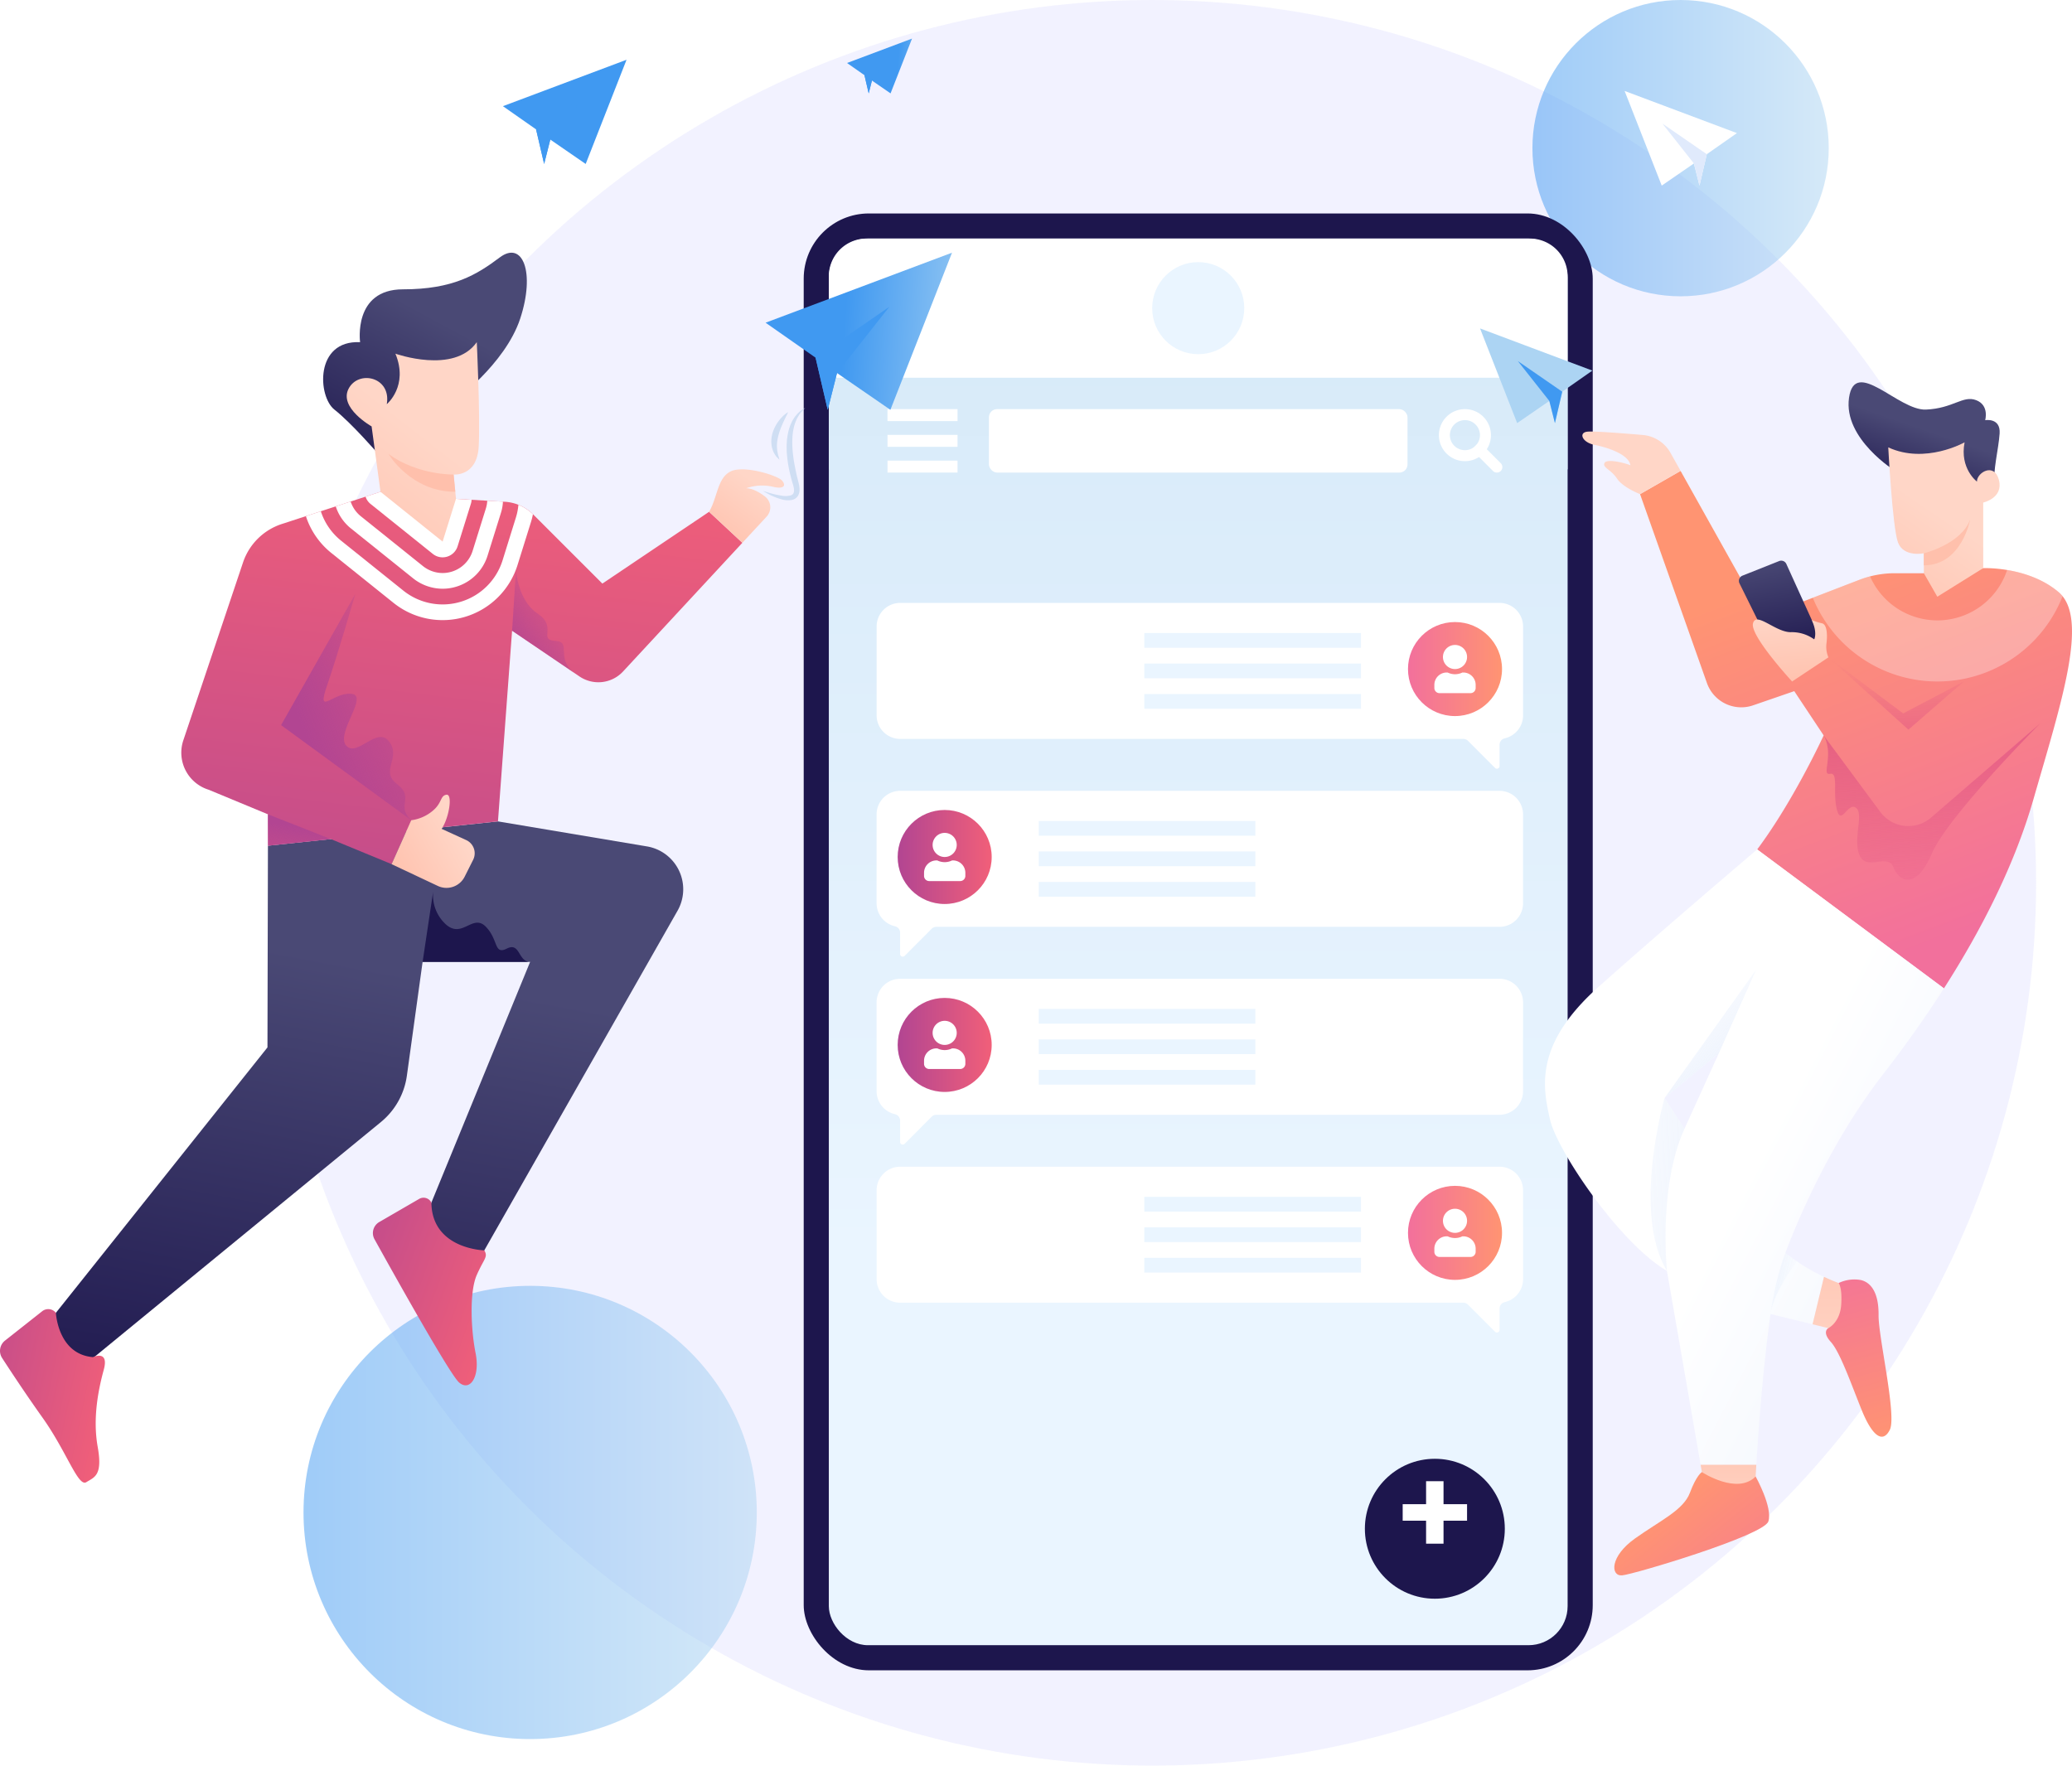 <svg xmlns="http://www.w3.org/2000/svg" xmlns:xlink="http://www.w3.org/1999/xlink" width="636" height="542" viewBox="0 0 636 542"><defs><style>.a{fill:#efeeff;opacity:0.8;}.b{opacity:0.5;fill:url(#a);}.c{fill:url(#c);}.d{fill:#4099f1;}.e{fill:url(#d);}.f,.w{fill:#fff;}.g{fill:#e0eafc;}.h{fill:#1d164d;}.i{fill:url(#e);}.j{fill:#eaf5ff;}.k{fill:url(#f);}.l{fill:url(#h);}.m{fill:url(#l);}.n{fill:url(#n);}.o{fill:url(#o);}.p{fill:#ffd6c7;}.q{fill:url(#p);}.r{fill:url(#q);}.s{fill:url(#r);}.t{fill:url(#s);}.u{fill:url(#t);}.v{fill:url(#u);}.w{opacity:0.3;}.x{fill:url(#v);}.y{fill:url(#w);}.z{fill:url(#x);}.aa{fill:url(#y);}.ab{fill:url(#z);}.ac{fill:#ffc0ac;}.ad{fill:url(#aa);}.ae{fill:url(#ab);}.af{fill:url(#ac);}.ag{fill:url(#ad);}.ah{fill:url(#ae);}.ai{fill:url(#af);}.aj{fill:url(#ag);}.ak{fill:url(#ah);}.al{fill:url(#ai);}.am{fill:url(#aj);}.an{fill:url(#ak);}.ao{fill:url(#al);}.ap{fill:url(#am);}.aq{fill:url(#an);}.ar{fill:#cfdef3;}.as{fill:url(#ao);}.at{filter:url(#j);}</style><linearGradient id="a" y1="0.5" x2="1" y2="0.5" gradientUnits="objectBoundingBox"><stop offset="0" stop-color="#4099f1"/><stop offset="1" stop-color="#acd4f3"/></linearGradient><linearGradient id="c" x1="5.453" y1="0.483" x2="6.295" y2="0.533" xlink:href="#a"/><linearGradient id="d" x1="0.781" y1="0.483" x2="1.624" y2="0.533" xlink:href="#a"/><linearGradient id="e" x1="0.5" y1="-0.45" x2="0.5" y2="0.723" gradientUnits="objectBoundingBox"><stop offset="0" stop-color="#c9e2f4"/><stop offset="1" stop-color="#eaf5ff"/></linearGradient><linearGradient id="f" y1="0.5" x2="1" y2="0.5" gradientUnits="objectBoundingBox"><stop offset="0" stop-color="#b24592"/><stop offset="1" stop-color="#f15f79"/></linearGradient><linearGradient id="h" y1="0.5" x2="1" y2="0.5" gradientUnits="objectBoundingBox"><stop offset="0" stop-color="#f2709c"/><stop offset="1" stop-color="#ff9472"/></linearGradient><filter id="j" x="411.455" y="440.317" width="57.954" height="57.954" filterUnits="userSpaceOnUse"><feOffset dy="5" input="SourceAlpha"/><feGaussianBlur stdDeviation="2.5" result="k"/><feFlood flood-opacity="0.2"/><feComposite operator="in" in2="k"/><feComposite in="SourceGraphic"/></filter><linearGradient id="l" x1="0.73" y1="0.904" x2="0.497" y2="0.157" xlink:href="#h"/><linearGradient id="n" x1="0.069" y1="1.505" x2="0.741" y2="-0.061" gradientUnits="objectBoundingBox"><stop offset="0" stop-color="#fbd3e9"/><stop offset="1" stop-color="#bb377d"/></linearGradient><linearGradient id="o" x1="1.441" y1="1.203" x2="0.539" y2="0.489" gradientUnits="objectBoundingBox"><stop offset="0" stop-color="#e0eafc"/><stop offset="1" stop-color="#fff"/></linearGradient><linearGradient id="p" x1="0.234" y1="0.964" x2="0.55" y2="0.33" gradientUnits="objectBoundingBox"><stop offset="0" stop-color="#1d164d"/><stop offset="1" stop-color="#4a4975"/></linearGradient><linearGradient id="q" x1="-0.035" y1="1.329" x2="0.413" y2="0.45" gradientUnits="objectBoundingBox"><stop offset="0" stop-color="#ffc0ac"/><stop offset="1" stop-color="#ffd6c7"/></linearGradient><linearGradient id="r" x1="0.595" y1="1.107" x2="0.416" y2="-0.032" xlink:href="#p"/><linearGradient id="s" x1="0.594" y1="1.115" x2="0.46" y2="-0.114" xlink:href="#q"/><linearGradient id="t" x1="0.417" y1="-0.753" x2="0.615" y2="1.242" gradientUnits="objectBoundingBox"><stop offset="0" stop-color="#db4981"/><stop offset="1" stop-color="#db4981" stop-opacity="0"/></linearGradient><linearGradient id="u" x1="0.573" y1="2.524" x2="0.495" y2="0.02" xlink:href="#t"/><linearGradient id="v" x1="1.104" y1="1.486" x2="0.144" y2="-0.081" gradientUnits="objectBoundingBox"><stop offset="0" stop-color="#e0eafc"/><stop offset="1" stop-color="#e0eafc" stop-opacity="0"/></linearGradient><linearGradient id="w" x1="0.5" y1="-1.404" x2="0.5" y2="1.776" xlink:href="#q"/><linearGradient id="x" x1="0.5" y1="-1.405" x2="0.5" y2="1.776" xlink:href="#q"/><linearGradient id="y" x1="1.442" y1="1.292" x2="0.296" y2="0.381" xlink:href="#h"/><linearGradient id="z" x1="0.397" y1="-0.26" x2="0.556" y2="1.076" xlink:href="#h"/><linearGradient id="aa" x1="-14.552" y1="0.483" x2="-13.709" y2="0.533" xlink:href="#a"/><linearGradient id="ab" x1="3.687" y1="0.639" x2="-1.043" y2="0.436" xlink:href="#v"/><linearGradient id="ac" x1="-0.811" y1="-0.198" x2="0.795" y2="0.743" xlink:href="#v"/><linearGradient id="ad" x1="0.365" y1="1.155" x2="0.558" y2="0.268" xlink:href="#p"/><linearGradient id="ae" x1="0.296" y1="1.521" x2="0.595" y2="-0.106" xlink:href="#f"/><linearGradient id="af" x1="0.047" y1="1.18" x2="0.566" y2="0.323" xlink:href="#p"/><linearGradient id="ag" x1="0.013" y1="1.281" x2="0.499" y2="0.403" xlink:href="#q"/><linearGradient id="ah" x1="0.029" y1="1.032" x2="0.589" y2="0.22" xlink:href="#q"/><linearGradient id="ai" x1="-0.01" y1="0.942" x2="0.826" y2="0.416" xlink:href="#q"/><linearGradient id="aj" x1="-0.611" y1="0.091" x2="0.983" y2="0.612" xlink:href="#f"/><linearGradient id="ak" x1="-0.41" y1="-0.155" x2="1.044" y2="0.737" xlink:href="#f"/><linearGradient id="al" x1="0.093" y1="0.996" x2="0.805" y2="0.191" gradientUnits="objectBoundingBox"><stop offset="0" stop-color="#b24592"/><stop offset="1" stop-color="#b24592" stop-opacity="0"/></linearGradient><linearGradient id="am" x1="0.327" y1="0.821" x2="1.159" y2="0.239" xlink:href="#al"/><linearGradient id="an" x1="0.505" y1="0.374" x2="0.197" y2="1.699" xlink:href="#al"/><linearGradient id="ao" x1="0.421" y1="0.483" x2="1.264" y2="0.533" xlink:href="#a"/></defs><g transform="translate(-548.466 -57)"><g transform="translate(630.884 57)"><ellipse class="a" cx="271.283" cy="271" rx="271.283" ry="271" transform="translate(0 0)"/><circle class="b" cx="69.565" cy="69.565" r="69.565" transform="translate(10.744 394.729)"/><circle class="b" cx="45.478" cy="45.478" r="45.478" transform="translate(387.961)"/><g transform="translate(71.954 18.346)"><path class="c" d="M723.2,100.537l-1.89,7.488-2.472-10.614-10.177-7.124,37.947-14.248-12.54,31.986Z" transform="translate(-708.663 -76.039)"/><path class="d" d="M721.7,108.44l1.89-7.488,10.65-13.485L719.225,97.827Z" transform="translate(-709.047 -76.454)"/></g><g transform="translate(177.579 11.846)"><path class="e" d="M826.025,82.174l-.994,3.937-1.3-5.58-5.351-3.746,19.952-7.492-6.593,16.818Z" transform="translate(-818.381 -69.293)"/><path class="d" d="M825.233,86.33l.994-3.937,5.6-7.09-7.893,5.447Z" transform="translate(-818.583 -69.512)"/></g><g transform="translate(416.255 27.919)"><path class="f" d="M1087.48,108.23l1.717,6.8,2.246-9.643,9.247-6.473-34.477-12.945,11.393,29.061Z" transform="translate(-1066.213 -85.972)"/><path class="g" d="M1089.635,115.411l-1.717-6.8-9.676-12.252,13.639,9.412Z" transform="translate(-1066.65 -86.35)"/></g></g><g transform="translate(795.165 122.527)"><rect class="h" width="242.191" height="447.225" rx="20"/><rect class="g" width="226.773" height="28.123" transform="translate(7.709 50.431)"/><rect class="i" width="226.773" height="431.807" rx="12" transform="translate(7.709 7.709)"/><path class="f" d="M1027.879,133H824.234a11.577,11.577,0,0,0-11.564,11.564v31.158h226.773V144.564A11.577,11.577,0,0,0,1027.879,133Z" transform="translate(-804.961 -125.291)"/><circle class="j" cx="14.132" cy="14.132" r="14.132" transform="translate(106.964 14.938)"/><rect class="f" width="128.482" height="19.477" rx="2.498" transform="translate(56.854 60.068)"/><g transform="translate(194.973 60.068)"><path class="f" d="M1009.339,189.674a7.986,7.986,0,1,0,11.294,0A7.985,7.985,0,0,0,1009.339,189.674Zm8.91,8.909a4.614,4.614,0,1,1,0-6.526A4.614,4.614,0,0,1,1018.248,198.583Z" transform="translate(-1007 -187.334)"/><path class="f" d="M0,0H9.253a1.686,1.686,0,0,1,1.686,1.686v0A1.686,1.686,0,0,1,9.253,3.371H0a0,0,0,0,1,0,0V0A0,0,0,0,1,0,0Z" transform="translate(12.44 10.057) rotate(45)"/></g><g transform="translate(22.379 177.245)"><path class="f" d="M1019.1,309.335h-184a7.237,7.237,0,0,0-7.216,7.216v27.313a7.245,7.245,0,0,0,5.676,7.05,2.013,2.013,0,0,1,1.54,1.984v6.518a.818.818,0,0,0,1.4.577l8.287-8.309a2.054,2.054,0,0,1,1.454-.6H1019.1a7.238,7.238,0,0,0,7.216-7.217V316.551A7.237,7.237,0,0,0,1019.1,309.335Z" transform="translate(-827.893 -309.335)"/><g transform="translate(6.459 5.875)"><circle class="k" cx="14.432" cy="14.432" r="14.432"/><path class="f" d="M849.333,330.129a3.7,3.7,0,1,0-3.7-3.7A3.7,3.7,0,0,0,849.333,330.129Zm2.536,1.057H851.6a5.109,5.109,0,0,1-4.524,0H846.8a3.8,3.8,0,0,0-3.8,3.8v.951a1.586,1.586,0,0,0,1.585,1.585h9.51a1.585,1.585,0,0,0,1.584-1.585v-.951A3.8,3.8,0,0,0,851.869,331.186Z" transform="translate(-834.901 -315.697)"/></g><g transform="translate(49.755 9.25)"><rect class="j" width="66.501" height="4.525"/><rect class="j" width="66.501" height="4.525" transform="translate(0 9.36)"/><rect class="j" width="66.501" height="4.525" transform="translate(0 18.721)"/></g></g><g transform="translate(22.379 234.937)"><path class="f" d="M1019.1,369.335h-184a7.237,7.237,0,0,0-7.216,7.216v27.313a7.245,7.245,0,0,0,5.676,7.05,2.013,2.013,0,0,1,1.54,1.984v6.518a.818.818,0,0,0,1.4.577l8.287-8.309a2.054,2.054,0,0,1,1.454-.6H1019.1a7.238,7.238,0,0,0,7.216-7.217V376.551A7.237,7.237,0,0,0,1019.1,369.335Z" transform="translate(-827.893 -369.335)"/><g transform="translate(6.459 5.875)"><circle class="k" cx="14.432" cy="14.432" r="14.432"/><path class="f" d="M849.333,390.129a3.7,3.7,0,1,0-3.7-3.7A3.7,3.7,0,0,0,849.333,390.129Zm2.536,1.057H851.6a5.109,5.109,0,0,1-4.524,0H846.8a3.8,3.8,0,0,0-3.8,3.8v.951a1.586,1.586,0,0,0,1.585,1.585h9.51a1.585,1.585,0,0,0,1.584-1.585v-.951A3.8,3.8,0,0,0,851.869,391.186Z" transform="translate(-834.901 -375.697)"/></g><g transform="translate(49.755 9.25)"><rect class="j" width="66.501" height="4.525"/><rect class="j" width="66.501" height="4.525" transform="translate(0 9.36)"/><rect class="j" width="66.501" height="4.525" transform="translate(0 18.721)"/></g></g><g transform="translate(22.379 119.553)"><path class="f" d="M835.109,249.335h184a7.237,7.237,0,0,1,7.216,7.216v27.313a7.245,7.245,0,0,1-5.675,7.05,2.013,2.013,0,0,0-1.541,1.984v6.518a.818.818,0,0,1-1.4.577l-8.287-8.309a2.053,2.053,0,0,0-1.454-.6H835.109a7.238,7.238,0,0,1-7.216-7.217V256.551A7.237,7.237,0,0,1,835.109,249.335Z" transform="translate(-827.893 -249.335)"/><g transform="translate(163.104 5.875)"><circle class="l" cx="14.432" cy="14.432" r="14.432"/><path class="f" d="M1015.588,266.43a3.7,3.7,0,1,0-3.7,3.7A3.7,3.7,0,0,0,1015.588,266.43Zm-10.038,8.559v.951a1.585,1.585,0,0,0,1.584,1.585h9.51a1.586,1.586,0,0,0,1.585-1.585v-.951a3.8,3.8,0,0,0-3.8-3.8h-.274a5.107,5.107,0,0,1-4.523,0h-.275A3.8,3.8,0,0,0,1005.55,274.99Z" transform="translate(-997.457 -255.697)"/></g><g transform="translate(82.171 9.25)"><rect class="j" width="66.501" height="4.525" transform="translate(66.501 4.525) rotate(-180)"/><rect class="j" width="66.501" height="4.525" transform="translate(66.501 13.885) rotate(-180)"/><rect class="j" width="66.501" height="4.525" transform="translate(66.501 23.246) rotate(-180)"/></g></g><g transform="translate(25.717 60.068)"><rect class="f" width="21.501" height="3.673" transform="translate(21.501 3.673) rotate(-180)"/><g transform="translate(0 7.902)"><rect class="f" width="21.501" height="3.673" transform="translate(21.501 3.673) rotate(-180)"/></g><g transform="translate(0 15.804)"><rect class="f" width="21.501" height="3.673" transform="translate(21.501 3.673) rotate(-180)"/></g></g><g transform="translate(22.379 292.629)"><path class="f" d="M835.109,429.335h184a7.237,7.237,0,0,1,7.216,7.216v27.313a7.245,7.245,0,0,1-5.675,7.05,2.013,2.013,0,0,0-1.541,1.984v6.518a.818.818,0,0,1-1.4.577l-8.287-8.309a2.053,2.053,0,0,0-1.454-.6H835.109a7.238,7.238,0,0,1-7.216-7.217V436.551A7.237,7.237,0,0,1,835.109,429.335Z" transform="translate(-827.893 -429.335)"/><g transform="translate(163.104 5.875)"><circle class="l" cx="14.432" cy="14.432" r="14.432"/><path class="f" d="M1015.588,446.43a3.7,3.7,0,1,0-3.7,3.7A3.7,3.7,0,0,0,1015.588,446.43Zm-10.038,8.559v.951a1.585,1.585,0,0,0,1.584,1.585h9.51a1.586,1.586,0,0,0,1.585-1.585v-.951a3.8,3.8,0,0,0-3.8-3.8h-.274a5.107,5.107,0,0,1-4.523,0h-.275A3.8,3.8,0,0,0,1005.55,454.989Z" transform="translate(-997.457 -435.697)"/></g><g transform="translate(82.171 9.25)"><rect class="j" width="66.501" height="4.525" transform="translate(66.501 4.525) rotate(-180)"/><rect class="j" width="66.501" height="4.525" transform="translate(66.501 13.885) rotate(-180)"/><rect class="j" width="66.501" height="4.525" transform="translate(66.501 23.246) rotate(-180)"/></g></g><g class="at" transform="matrix(1, 0, 0, 1, -246.7, -65.53)"><circle class="h" cx="21.477" cy="21.477" r="21.477" transform="translate(418.95 442.82)"/></g><g transform="translate(183.851 389.176)"><path class="f" d="M1015.221,541.883H1008v7.059h-5.355v-7.059h-7.183v-5.067h7.183v-7.055H1008v7.055h7.224Z" transform="translate(-995.459 -529.761)"/></g></g><g transform="translate(1002.766 157.823)"><path class="m" d="M1191.943,308.7c-5.753,20-15.765,39.769-27.483,58.069l-57.317-42.651c11.323-15.177,20.4-35.009,20.4-35.009l-9.02-13.587-12.633,4.356a11.169,11.169,0,0,1-14.166-6.832l-20.535-58,12.441-7.131,25.122,44.9,29.738-11.458a30.219,30.219,0,0,1,10.918-2.033h8.885l18.232-1.561s13.732-.607,23.127,7.343S1200.616,278.583,1191.943,308.7Z" transform="translate(-1022.075 -164.177)"/><path class="m" d="M1191.943,308.7c-5.753,20-15.765,39.769-27.483,58.069l-57.317-42.651c11.323-15.177,20.4-35.009,20.4-35.009l-9.02-13.587-12.633,4.356a11.169,11.169,0,0,1-14.166-6.832l-20.535-58,12.441-7.131,25.122,44.9,29.738-11.458a30.219,30.219,0,0,1,10.918-2.033h8.885l18.232-1.561s13.732-.607,23.127,7.343S1200.616,278.583,1191.943,308.7Z" transform="translate(-1022.075 -164.177)"/><path class="n" d="M1167.948,372.76c-.376.588-.752,1.166-1.128,1.744.376-.578.752-1.156,1.118-1.744Z" transform="translate(-1025.553 -170.171)"/><path class="o" d="M1163.369,371.151,1106.042,328.5s-28.668,24.332-48.664,42.159-17.1,31.077-14.936,40.714,21.441,38.064,35.9,46.5l10.34,59.533h17.095c.665-10.754,2.072-30.2,4.365-46.283l12.9,3.151,3.508-14.58a57.508,57.508,0,0,1-11.833-7.362s10.6-29.873,29.873-54.686C1151.063,389.3,1157.433,380.411,1163.369,371.151Zm-79.654,43.113-6.1-9.473,16.623-13.655Z" transform="translate(-1020.974 -168.562)"/><path class="p" d="M1079.879,201.935a10.847,10.847,0,0,0-8.537-5.509c-6.242-.538-15.55-1.266-17.2-.989-2.534.424-1.262,3.315,2.409,4.028,3.672.732,10.417,2.775,11.014,6.264-1.33-.607-7.222-2.163-7.945-.718s1.927,1.927,3.795,4.758,7.109,4.815,7.109,4.815l12.443-7.135Z" transform="translate(-1021.407 -163.721)"/><path class="q" d="M1152.027,206.971s-16.089-9.877-14.282-22.525,15.177,3.975,23.609,3.614,11.323-4.457,15.418-2.891,2.771,6.143,2.771,6.143,4.769-.843,4.433,4.1-2.144,11.564-1.542,15.9l-17.225,6.143Z" transform="translate(-1024.49 -163.151)"/><path class="r" d="M1179.4,237.418V217.3s6.264-1.385,4.818-6.926-6.805-2.229-6.745.482c0,0-5.36-3.975-3.794-12.045,0,0-12.046,6.805-23.429,1.546,0,0,1.285,24.492,2.971,29.15s7.95,3.373,7.95,3.373v6.1l4.136,7.227Z" transform="translate(-1024.95 -163.846)"/><path class="s" d="M1115.033,236.625l-11.272,4.484a1.724,1.724,0,0,0-.908,2.366l10.26,20.729a1.724,1.724,0,0,0,2.207.827l10.478-4.358a1.723,1.723,0,0,0,.907-2.3l-9.467-20.854A1.723,1.723,0,0,0,1115.033,236.625Z" transform="translate(-1023.22 -165.217)"/><path class="t" d="M1125.215,255.413a17.391,17.391,0,0,0,3.109,1c1.686.361,1.686,3.956,1.386,6.244a8.386,8.386,0,0,0,.6,4.216l-11.143,7.408s-12.969-14.053-12.005-17.827,6.795,2.65,11.548,2.69a11.678,11.678,0,0,1,7.246,2.209S1127.025,259.4,1125.215,255.413Z" transform="translate(-1023.381 -165.899)"/><path class="u" d="M1129.67,292.03l17.406,23.517a10.67,10.67,0,0,0,15.548,1.73l33.533-28.944s-28.263,28.347-33.245,39.911-10.16,8.552-11.846,4.216-8.191,1.325-10.359-3.614,1.414-12.648-1.1-14.575-4.562,5.782-5.887.482.6-11.484-2.128-10.921S1132.966,298.056,1129.67,292.03Z" transform="translate(-1024.202 -167.101)"/><path class="v" d="M1172.765,274.72,1155.74,289.5l-24.553-22.185,22.947,17.2Z" transform="translate(-1024.257 -166.337)"/><path class="w" d="M1202.886,247.538a9.268,9.268,0,0,0-1.233-1.293c-4.941-4.18-11.078-5.993-15.789-6.773a22.55,22.55,0,0,1-42.066,1.968,29.867,29.867,0,0,0-3.307,1.057l-14.28,5.5a41.305,41.305,0,0,0,76.675-.46Z" transform="translate(-1024.076 -165.324)"/><path class="x" d="M1079,406.182l16.623-13.651,11.484-25.7Z" transform="translate(-1022.359 -169.956)"/><path class="y" d="M1107.578,524.526h-17.1l1.71,9.852,14.936-1.686S1107.269,529.554,1107.578,524.526Z" transform="translate(-1022.777 -175.69)"/><path class="z" d="M1129.648,464.637l-3.51,14.586,8.781,2.146,2.409-13.732a54.3,54.3,0,0,1-7.68-3Z" transform="translate(-1024.073 -173.512)"/><path class="aa" d="M1089.865,526.853s10.843,7.128,16.5,1.346c0,0,5.3,9.456,3.912,13.793s-41.256,16.241-44.87,16.562-3.854-5.782,3.934-11.323,14.856-8.673,16.864-14.053S1089.865,526.853,1089.865,526.853Z" transform="translate(-1021.777 -175.775)"/><path class="ab" d="M1131.131,480.434s3.54-1.686,3.942-7.066-.776-6.789-.776-6.789a11.292,11.292,0,0,1,6.8-.92c3.373.8,5.541,4.255,5.461,10.841s5.621,30.8,3.453,35.132-5.42,1.927-8.673-6.143-6.612-17.707-9.449-20.839S1131.131,480.434,1131.131,480.434Z" transform="translate(-1024.228 -173.542)"/><path class="ac" d="M1175.8,223.406c-2.73,7.539-14.214,10.37-14.214,10.37v3.694C1173.233,237.469,1175.8,223.406,1175.8,223.406Z" transform="translate(-1025.362 -164.74)"/><path class="ad" d="M1041.489,184.785l1.717,6.8,2.246-9.643,9.247-6.473-34.477-12.945,11.393,29.061Z" transform="translate(-1020.222 -162.526)"/><path class="d" d="M1043.644,191.965l-1.717-6.8-9.676-12.252,13.639,9.412Z" transform="translate(-1020.659 -162.904)"/><path class="ae" d="M1078.838,407.667s-10.118,35.253.723,53.08c0,0-2.7-25.85,5.377-43.6Z" transform="translate(-1022.197 -171.441)"/><path class="af" d="M1117.327,457c-3.131,7.884-4.577,18.791-4.577,18.791.68-5.237,5.059-12,8.1-16.163C1119.675,458.821,1118.491,457.953,1117.327,457Z" transform="translate(-1023.587 -173.235)"/></g><g transform="translate(548.466 134.573)"><path class="ag" d="M747.432,326.347l-45.734-7.68-70.609,7.467h0l-.142,61.915L559,478.313l10.918,11.236,95.863-78.6a22.35,22.35,0,0,0,7.96-14.223l4.828-34.932h33L676.4,447.553l17.345,9.4L756.818,346.1A13.338,13.338,0,0,0,747.432,326.347Z" transform="translate(-548.849 -144.088)"/><path class="ah" d="M778.434,229.326l-36.618,39.5a10.328,10.328,0,0,1-13.385,1.523l-20.68-14.04-4.336,58.541-28.35,3,.241-.019-4.529,10.147-18.656-7.7-19.311,2.043.019-9.636-18.213-7.555a11.911,11.911,0,0,1-7.777-15.177L625.216,235.2a18.677,18.677,0,0,1,11.862-11.65l7.381-2.409,4.587-1.494v-.01l4.577-1.494,13.732-4.481,23.175,2.168,9.6.578,4.809.279v.01l.559.029a13.505,13.505,0,0,1,8.654,3.816l.135.135,21.171,21.171,32.764-22.038Z" transform="translate(-550.566 -140.27)"/><path class="ai" d="M668.36,199.334s-8.352-9.636-13.491-13.652-6.1-21.361,7.87-20.718c0,0-2.249-16.221,13.169-16.221s22.645-4.5,29.713-9.8,10.921,4.657,6.264,18.791-20.718,25.7-20.718,25.7Z" transform="translate(-552.208 -137.5)"/><path class="f" d="M692.666,215.835l4.789.289a4.676,4.676,0,0,1-.193,1.147l-4.1,13.125a4.825,4.825,0,0,1-3.2,3.18,4.963,4.963,0,0,1-1.4.212,4.816,4.816,0,0,1-3.016-1.06l-19.07-15.3a4.77,4.77,0,0,1-1.571-2.265l4.577-1.494Z" transform="translate(-552.7 -140.27)"/><path class="f" d="M711.132,217.807a18.133,18.133,0,0,1-.771,3.922l-4.086,13.125a19.273,19.273,0,0,1-30.461,9.3l-19.07-15.3a19.144,19.144,0,0,1-6.254-9.049L645.9,221.3a24.069,24.069,0,0,0,7.825,11.313l19.07,15.3a24.091,24.091,0,0,0,38.073-11.621l4.1-13.125a23.717,23.717,0,0,0,.626-2.467A13.839,13.839,0,0,0,711.132,217.807Z" transform="translate(-552.009 -140.421)"/><path class="f" d="M701.918,216.517a9.412,9.412,0,0,1-.4,2.293l-4.1,13.125a9.661,9.661,0,0,1-9.193,6.774,9.724,9.724,0,0,1-6.032-2.12l-19.07-15.3a9.582,9.582,0,0,1-3.132-4.529l-4.577,1.494a14.353,14.353,0,0,0,4.693,6.794l19.07,15.3a14.556,14.556,0,0,0,9.049,3.18,14.21,14.21,0,0,0,4.211-.636,14.42,14.42,0,0,0,9.579-9.521l4.1-13.125a13.6,13.6,0,0,0,.617-3.44v-.01Z" transform="translate(-552.355 -140.374)"/><path class="aj" d="M669.276,211.934l-2.731-20.076s-10.118-5.7-7.066-11.564,13.17-3.614,11.725,4.738c0,0,6.745-5.541,2.65-15.5,0,0,17.987,6.424,24.974-3.534,0,0,1.084,22.565.6,31.961s-7.709,8.673-7.709,8.673l.723,7.468-4.1,13.13Z" transform="translate(-552.482 -138.537)"/><path class="ak" d="M791.447,214.812c-1.718-1.287-3.831-2.489-5.731-2.489a14.954,14.954,0,0,1,7.83-.543c3.794.964,4.517-.241,3.192-1.807s-11.684-4.818-15.78-2.83-4.035,8.01-6.625,12.407l10.216,9.511,7.437-8.023A4.21,4.21,0,0,0,791.447,214.812Z" transform="translate(-556.679 -140.01)"/><path class="al" d="M679.231,318a12.785,12.785,0,0,0,6.445-2.77c3.132-2.53,2.348-4.7,4.336-5.059s.9,6.986-1.445,10.479l7.529,3.436a4.464,4.464,0,0,1,2.136,6.064l-2.6,5.176a6.242,6.242,0,0,1-8.237,2.847l-14.189-6.682Z" transform="translate(-553.002 -143.779)"/><path class="am" d="M565.624,475.175s.587,12.72,11.383,13.6c0,0,5-2.337,3.316,3.85s-3.436,14.9-1.87,23.695-.964,9.275-3.493,10.841-6.023-9.4-13.491-19.875c-5.028-7.057-9.785-14.277-12.355-18.242a4.016,4.016,0,0,1,.883-5.339l11.423-9.019a3,3,0,0,1,4.205.487Z" transform="translate(-548.466 -149.738)"/><path class="an" d="M685.2,440.06h0a2.667,2.667,0,0,0-3.744-1.154L669.2,446.013a3.908,3.908,0,0,0-1.464,5.278c5.765,10.4,23.165,41.58,25.971,43.985,3.373,2.891,6.5-1.807,5.059-9.034s-1.926-18.791.362-23.97,3.532-5.486,2.308-7.562C701.439,454.71,685.363,454.345,685.2,440.06Z" transform="translate(-552.785 -148.447)"/><g transform="translate(157.186 97.367)"><path class="ao" d="M724.914,260.344c-5.541-.322.723-4.256-5.461-8.352s-6.666-13.45-6.666-13.45l-1.2,18.67,18.942,12.86C724.862,265.531,730.009,260.639,724.914,260.344Z" transform="translate(-711.583 -238.542)"/></g><path class="ap" d="M677.951,315.669,638,286.479l22.806-40.312s-5.3,18.309-8.673,28.105,1.766,2.088,7.387,2.57-4.858,12.045-1.546,15.9,9.577-6.264,13.27-1.125-3.052,8.834,2.409,13.009S673.093,311.132,677.951,315.669Z" transform="translate(-551.722 -141.452)"/><path class="aq" d="M633.833,316.417l19.286,7.594-19.308,2.042Z" transform="translate(-551.569 -144.006)"/><path class="h" d="M683.083,362.6l3.234-21.6a12.153,12.153,0,0,0,4.114,10.279c4.939,4.1,8.07-3.534,12.045.521s2.409,8.754,6.5,6.706,3.373,4.1,7.107,4.1Z" transform="translate(-553.361 -144.9)"/><path class="ac" d="M692.205,207.931s-10.848.278-19.955-6.264c0,0,6.808,11.564,20.469,11.564Z" transform="translate(-552.967 -139.834)"/><g transform="translate(234.177 47.623)"><path class="ar" d="M791.479,212.393s.583.206,1.609.518a28,28,0,0,0,4.257.99,6.584,6.584,0,0,0,2.65-.093c.808-.263,1.076-.814,1.025-1.794a6.529,6.529,0,0,0-.3-1.5c-.172-.575-.347-1.14-.5-1.727-.313-1.2-.605-2.411-.846-3.636-.217-1.232-.4-2.472-.5-3.706a18.156,18.156,0,0,1-.1-1.84c-.015-.609-.015-1.21.025-1.8a13.814,13.814,0,0,1,.15-1.746,14.65,14.65,0,0,1,.3-1.659,12.836,12.836,0,0,1,.992-2.93,7.8,7.8,0,0,1,.66-1.208c.118-.184.226-.367.342-.537l.385-.465a8.63,8.63,0,0,1,1.413-1.4,8.445,8.445,0,0,1,1.057-.7l.378-.229-.316.313c-.2.214-.522.479-.854.891a10.392,10.392,0,0,0-1.073,1.548l-.281.479-.231.544a8.051,8.051,0,0,0-.453,1.179,9.579,9.579,0,0,0-.351,1.326,12.76,12.76,0,0,0-.253,1.447,13.191,13.191,0,0,0-.132,1.552c-.026.532-.057,1.074-.035,1.631a32.564,32.564,0,0,0,.228,3.431c.119,1.169.317,2.352.543,3.532s.471,2.36.748,3.5c.153.579.3,1.167.435,1.735a8.192,8.192,0,0,1,.27,1.942,3.532,3.532,0,0,1-.559,2.074,2.926,2.926,0,0,1-1.786,1.145,6.923,6.923,0,0,1-3.236-.211,19.4,19.4,0,0,1-4.192-1.718C791.989,212.744,791.479,212.393,791.479,212.393Z" transform="translate(-791.479 -186.92)"/><path class="ar" d="M799.328,188.281l-1.111,2.283c-.305.679-.679,1.446-1.009,2.283-.189.41-.32.852-.48,1.286s-.264.889-.411,1.332c-.093.449-.214.9-.28,1.341a10.444,10.444,0,0,0-.138,1.311,8.288,8.288,0,0,0,.012,1.241,7.589,7.589,0,0,0,.13,1.127c.081.345.132.678.187.977.1.278.174.534.241.746.126.428.191.694.191.694s-.195-.167-.519-.5c-.16-.166-.361-.369-.574-.619-.178-.267-.373-.581-.57-.939a4.932,4.932,0,0,1-.5-1.22,5.607,5.607,0,0,1-.295-1.456,7.873,7.873,0,0,1-.021-1.591,12.448,12.448,0,0,1,.273-1.607,12.653,12.653,0,0,1,.536-1.518,10.569,10.569,0,0,1,.705-1.369,9.807,9.807,0,0,1,.8-1.183,11.22,11.22,0,0,1,.82-.968A9.053,9.053,0,0,1,799.328,188.281Z" transform="translate(-791.576 -186.969)"/></g><g transform="translate(234.995 0)"><path class="as" d="M814.252,174.442l-2.85,11.291-3.727-16-15.347-10.743L849.549,137.5,830.64,185.733Z" transform="translate(-792.328 -137.5)"/><path class="d" d="M811.981,186.359l2.85-11.291,16.059-20.334-22.636,15.621Z" transform="translate(-792.907 -138.127)"/></g></g></g></svg>